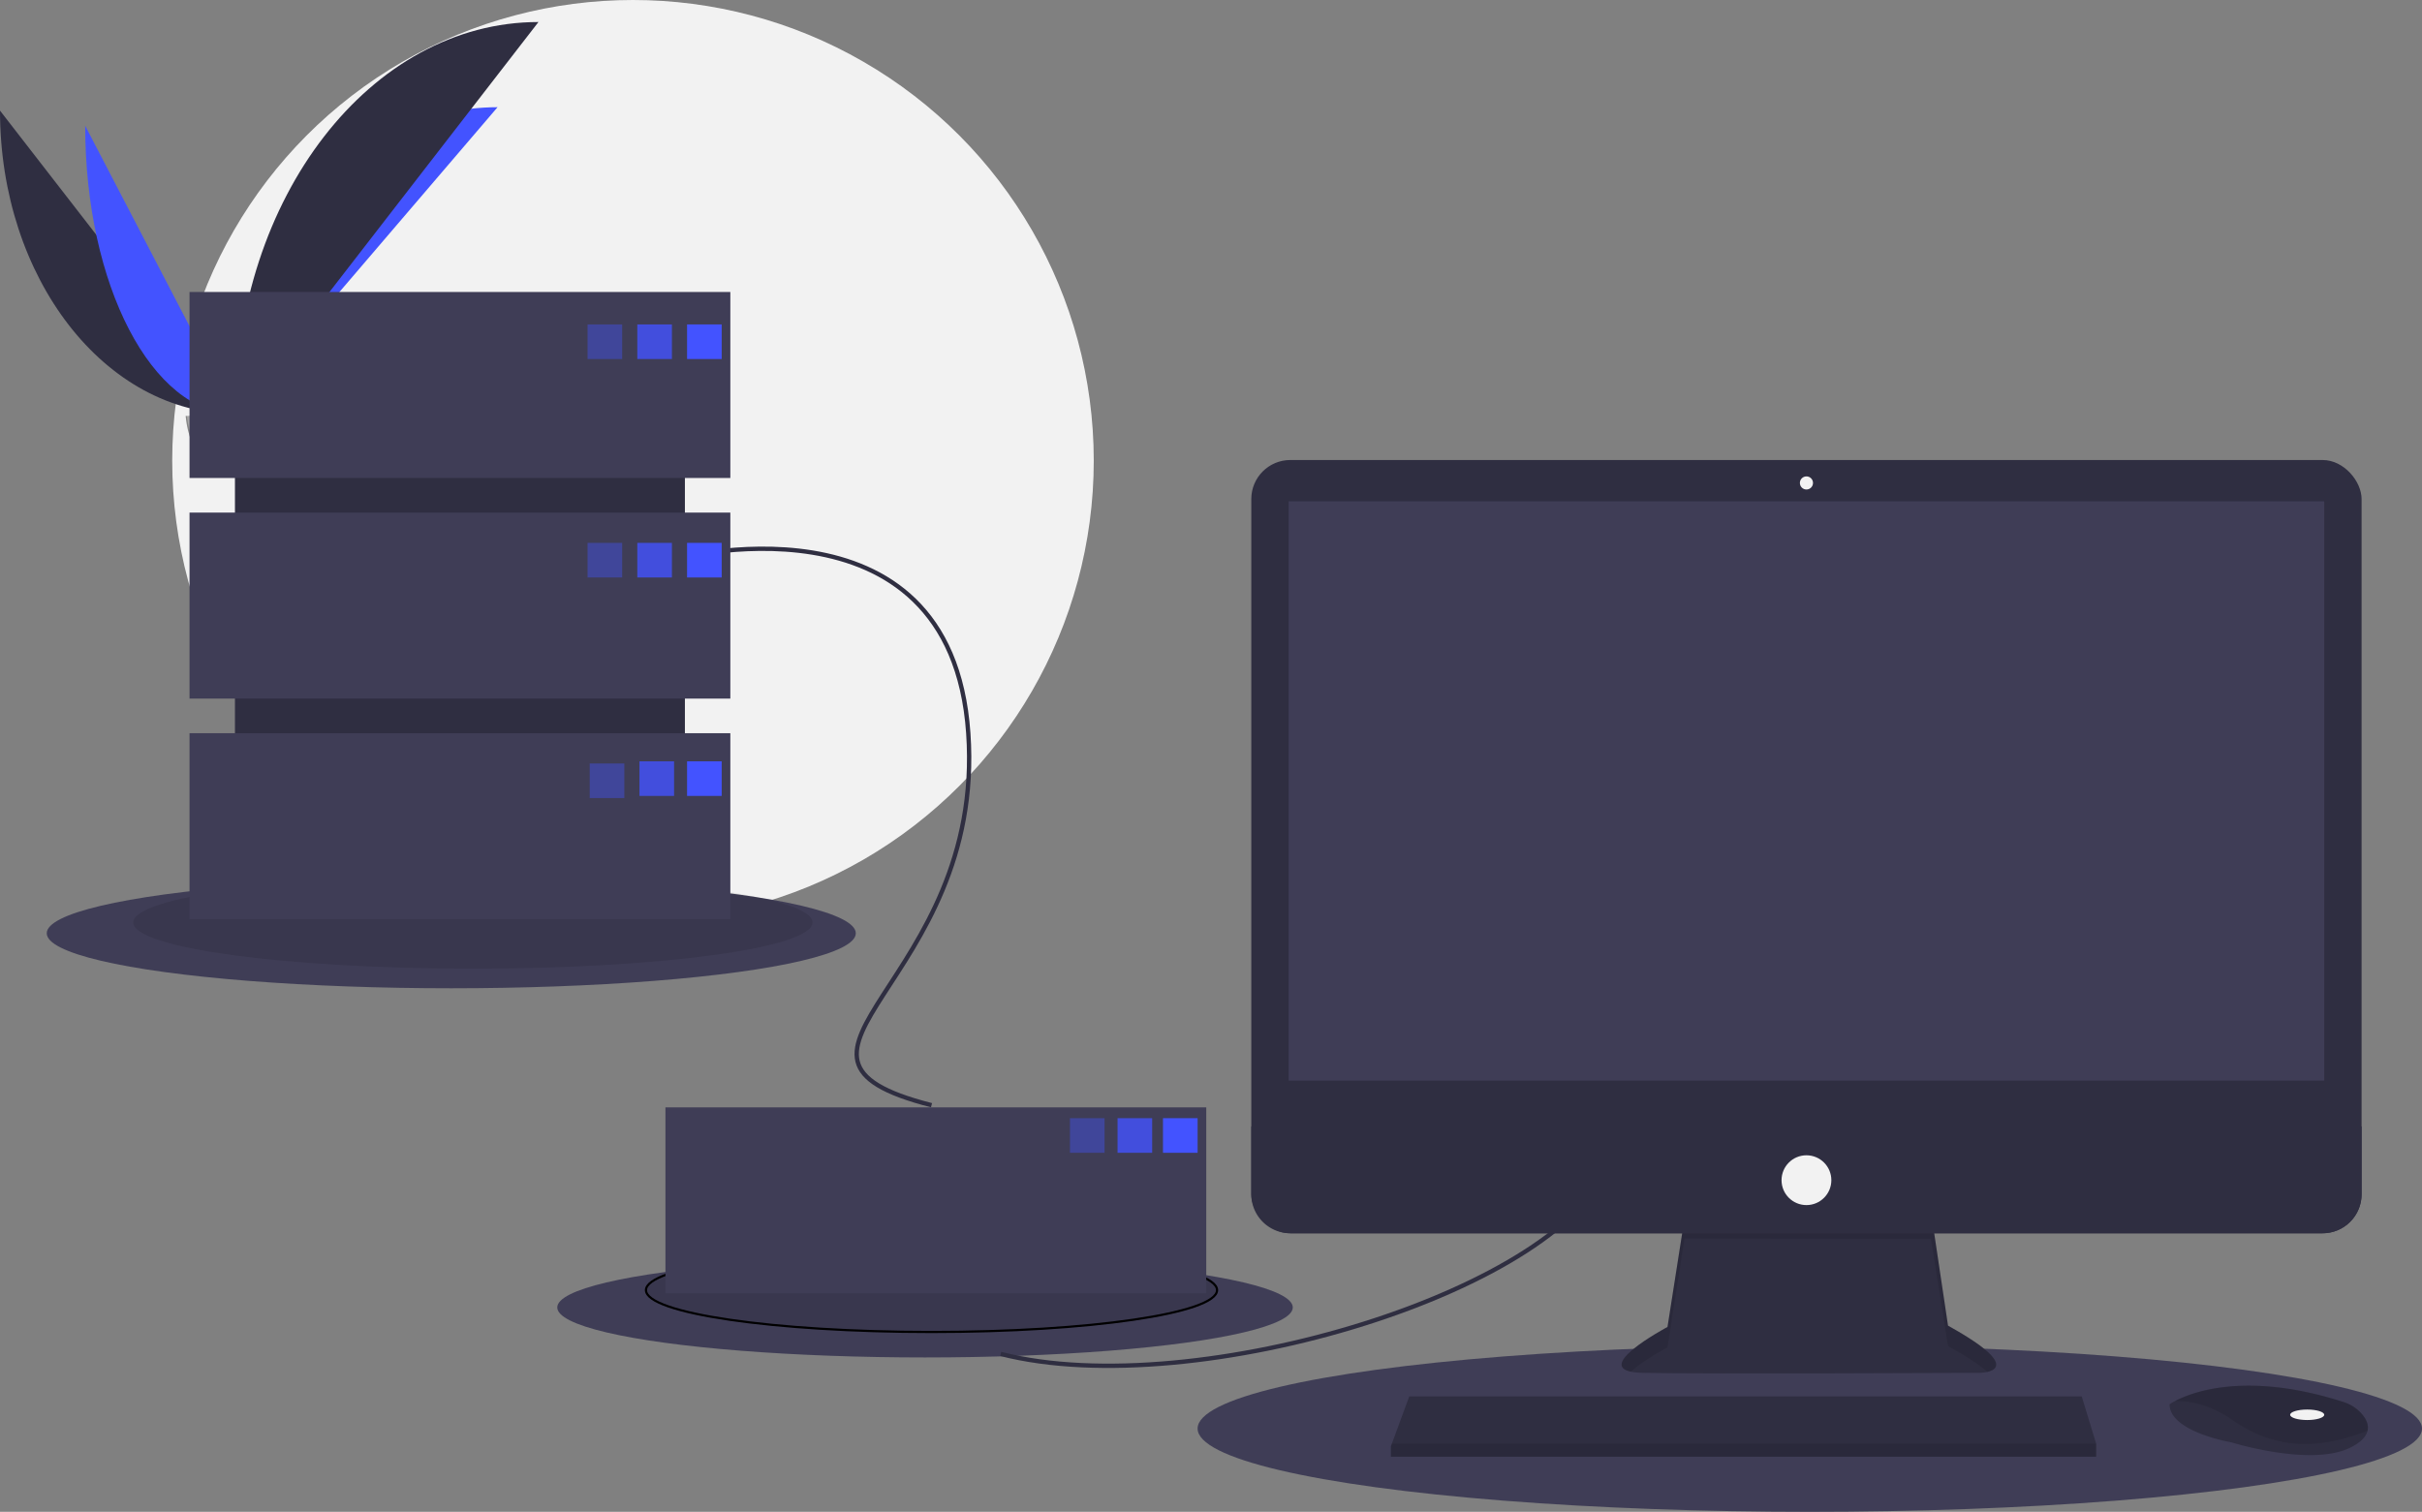 <svg width="1119.609" height="699" xmlns="http://www.w3.org/2000/svg">
 <rect width="100%" height="100%" fill="#808080" stroke="none"/>
 <title>server down</title>

 <g>
  <title>background</title>
  <rect fill="none" id="canvas_background" height="402" width="582" y="-1" x="-1"/>
 </g>
 <g>
  <title>Layer 1</title>
  <circle id="svg_1" fill="#f2f2f2" r="213" cy="213" cx="292.609"/>
  <path id="svg_2" fill="#2f2e41" d="m0,51.142c0,77.498 48.618,140.208 108.701,140.208"/>
  <path id="svg_3" fill="#4353ff" d="m108.701,191.351c0,-78.369 54.255,-141.784 121.304,-141.784"/>
  <path id="svg_4" fill="#4353ff" d="m39.384,58.168c0,73.615 31.003,133.183 69.316,133.183"/>
  <path id="svg_5" fill="#2f2e41" d="m108.701,191.351c0,-100.138 62.71,-181.168 140.208,-181.168"/>
  <path id="svg_6" fill="#a8a8a8" d="m85.833,192.339s15.416,-0.475 20.061,-3.783s23.713,-7.258 24.866,-1.953s23.167,26.388 5.763,26.529s-40.439,-2.711 -45.076,-5.535s-5.613,-15.257 -5.613,-15.257z"/>
  <path id="svg_7" opacity="0.2" d="m136.833,211.285c-17.404,0.14 -40.439,-2.711 -45.076,-5.535c-3.531,-2.151 -4.938,-9.869 -5.409,-13.43c-0.326,0.014 -0.515,0.02 -0.515,0.02s0.976,12.433 5.613,15.257s27.672,5.676 45.076,5.535c5.024,-0.041 6.759,-1.828 6.664,-4.475c-0.698,1.6 -2.614,2.598 -6.353,2.628z"/>
  <ellipse id="svg_8" fill="#3f3d56" ry="25.44" rx="187" cy="431.5" cx="208.609"/>
  <ellipse id="svg_9" opacity="0.1" ry="21.359" rx="157" cy="426.5" cx="218.609"/>
  <ellipse id="svg_10" fill="#3f3d56" ry="38.5" rx="283" cy="660.5" cx="836.609"/>
  <ellipse id="svg_11" fill="#3f3d56" ry="23.127" rx="170" cy="604.5" cx="427.609"/>
  <path id="svg_12" stroke-width="2" stroke-miterlimit="10" stroke="#2f2e41" fill="none" d="m462.609,626c90,23 263,-30 282,-90"/>
  <path id="svg_13" stroke-width="2" stroke-miterlimit="10" stroke="#2f2e41" fill="none" d="m309.609,259s130,-36 138,80s-107,149 -17,172"/>
  <path id="svg_15" fill="#2f2e41" d="m778.705,563.24l-7.878,50.295s-38.782,20.603 -11.513,21.209s155.733,0 155.733,0s24.845,0 -14.543,-21.815l-7.878,-52.719l-113.922,3.03z"/>
  <path id="svg_16" opacity="0.1" d="m753.828,634.198c6.193,-5.51 16.999,-11.252 16.999,-11.252l7.878,-50.295l113.922,0.107l7.878,49.582c9.185,5.087 14.875,8.987 18.204,11.978c5.059,-1.154 10.587,-5.444 -18.204,-21.389l-7.878,-52.719l-113.922,3.03l-7.878,50.295s-32.588,17.315 -16.999,20.663z"/>
  <rect id="svg_17" fill="#2f2e41" rx="18.046" height="357.52" width="513.253" y="212.689" x="578.433"/>
  <rect id="svg_18" fill="#3f3d56" height="267.837" width="478.713" y="231.777" x="595.703"/>
  <circle id="svg_19" fill="#f2f2f2" r="3.03" cy="223.293" cx="835.059"/>
  <path id="svg_20" fill="#2f2e41" d="m1091.686,520.822l0,31.341a18.043,18.043 0 0 1 -18.046,18.046l-477.162,0a18.043,18.043 0 0 1 -18.046,-18.046l0,-31.341l513.253,0z"/>
  <polygon id="svg_21" fill="#2f2e41" points="968.978 667.466 968.978 673.526 642.968 673.526 642.968 668.678 643.417 667.466 651.452 645.651 962.312 645.651 968.978 667.466"/>
  <path id="svg_22" fill="#2f2e41" d="m1094.437,661.534c-0.594,2.539 -2.836,5.217 -7.902,7.75c-18.179,9.089 -55.143,-2.424 -55.143,-2.424s-28.48,-4.848 -28.48,-17.573a22.725,22.725 0 0 1 2.497,-1.485c7.643,-4.044 32.984,-14.021 77.918,0.422a18.739,18.739 0 0 1 8.541,5.597c1.821,2.131 3.248,4.835 2.57,7.712z"/>
  <path id="svg_23" opacity="0.1" d="m1094.437,661.534c-22.251,8.526 -42.084,9.162 -62.439,-4.975c-10.265,-7.126 -19.591,-8.89 -26.59,-8.756c7.643,-4.044 32.984,-14.021 77.918,0.422a18.739,18.739 0 0 1 8.541,5.597c1.821,2.131 3.248,4.835 2.57,7.712z"/>
  <ellipse id="svg_24" fill="#f2f2f2" ry="2.424" rx="7.878" cy="654.135" cx="1066.538"/>
  <circle id="svg_25" fill="#f2f2f2" r="11.513" cy="545.667" cx="835.059"/>
  <polygon id="svg_26" opacity="0.1" points="968.978 667.466 968.978 673.526 642.968 673.526 642.968 668.678 643.417 667.466 968.978 667.466"/>
  <rect id="svg_27" fill="#2f2e41" height="242" width="208" y="159" x="108.609"/>
  <rect id="svg_28" fill="#3f3d56" height="86" width="250" y="135" x="87.609"/>
  <rect id="svg_29" fill="#3f3d56" height="86" width="250" y="237" x="87.609"/>
  <rect id="svg_30" fill="#3f3d56" height="86" width="250" y="339" x="87.609"/>
  <rect id="svg_31" opacity="0.4" fill="#4353ff" height="16" width="16" y="150" x="271.609"/>
  <rect id="svg_32" opacity="0.8" fill="#4353ff" height="16" width="16" y="150" x="294.609"/>
  <rect id="svg_33" fill="#4353ff" height="16" width="16" y="150" x="317.609"/>
  <rect id="svg_34" opacity="0.4" fill="#4353ff" height="16" width="16" y="251" x="271.609"/>
  <rect id="svg_35" opacity="0.8" fill="#4353ff" height="16" width="16" y="251" x="294.609"/>
  <rect id="svg_36" fill="#4353ff" height="16" width="16" y="251" x="317.609"/>
  <rect id="svg_37" opacity="0.4" fill="#4353ff" height="16" width="16" y="353" x="272.609"/>
  <rect id="svg_38" opacity="0.8" fill="#4353ff" height="16" width="16" y="352" x="295.609"/>
  <rect id="svg_39" fill="#4353ff" height="16" width="16" y="352" x="317.609"/>
  <ellipse id="svg_48" fill="#2f2e41" transform="rotate(-23.171 178.928,724.324) " ry="12.4" rx="39.5" cy="724.324" cx="178.928"/>
  <ellipse id="svg_49" fill="#2f2e41" transform="rotate(-23.171 -1.865,723.365) " ry="12.4" rx="39.5" cy="723.364" cx="-1.865"/>
  <ellipse stroke="null" id="svg_55" opacity="0.1" ry="19.359" rx="132" cy="596.5" cx="430.609"/>
  <rect id="svg_56" fill="#3f3d56" height="86" width="250" y="512" x="307.609"/>
  <rect id="svg_52" fill="#4353ff" height="16" width="16" y="517" x="537.609"/>
  <rect id="svg_53" opacity="0.8" fill="#4353ff" height="16" width="16" y="517" x="516.609"/>
  <rect id="svg_54" opacity="0.4" fill="#4353ff" height="16" width="16" y="517" x="494.609"/>
 </g>
</svg>